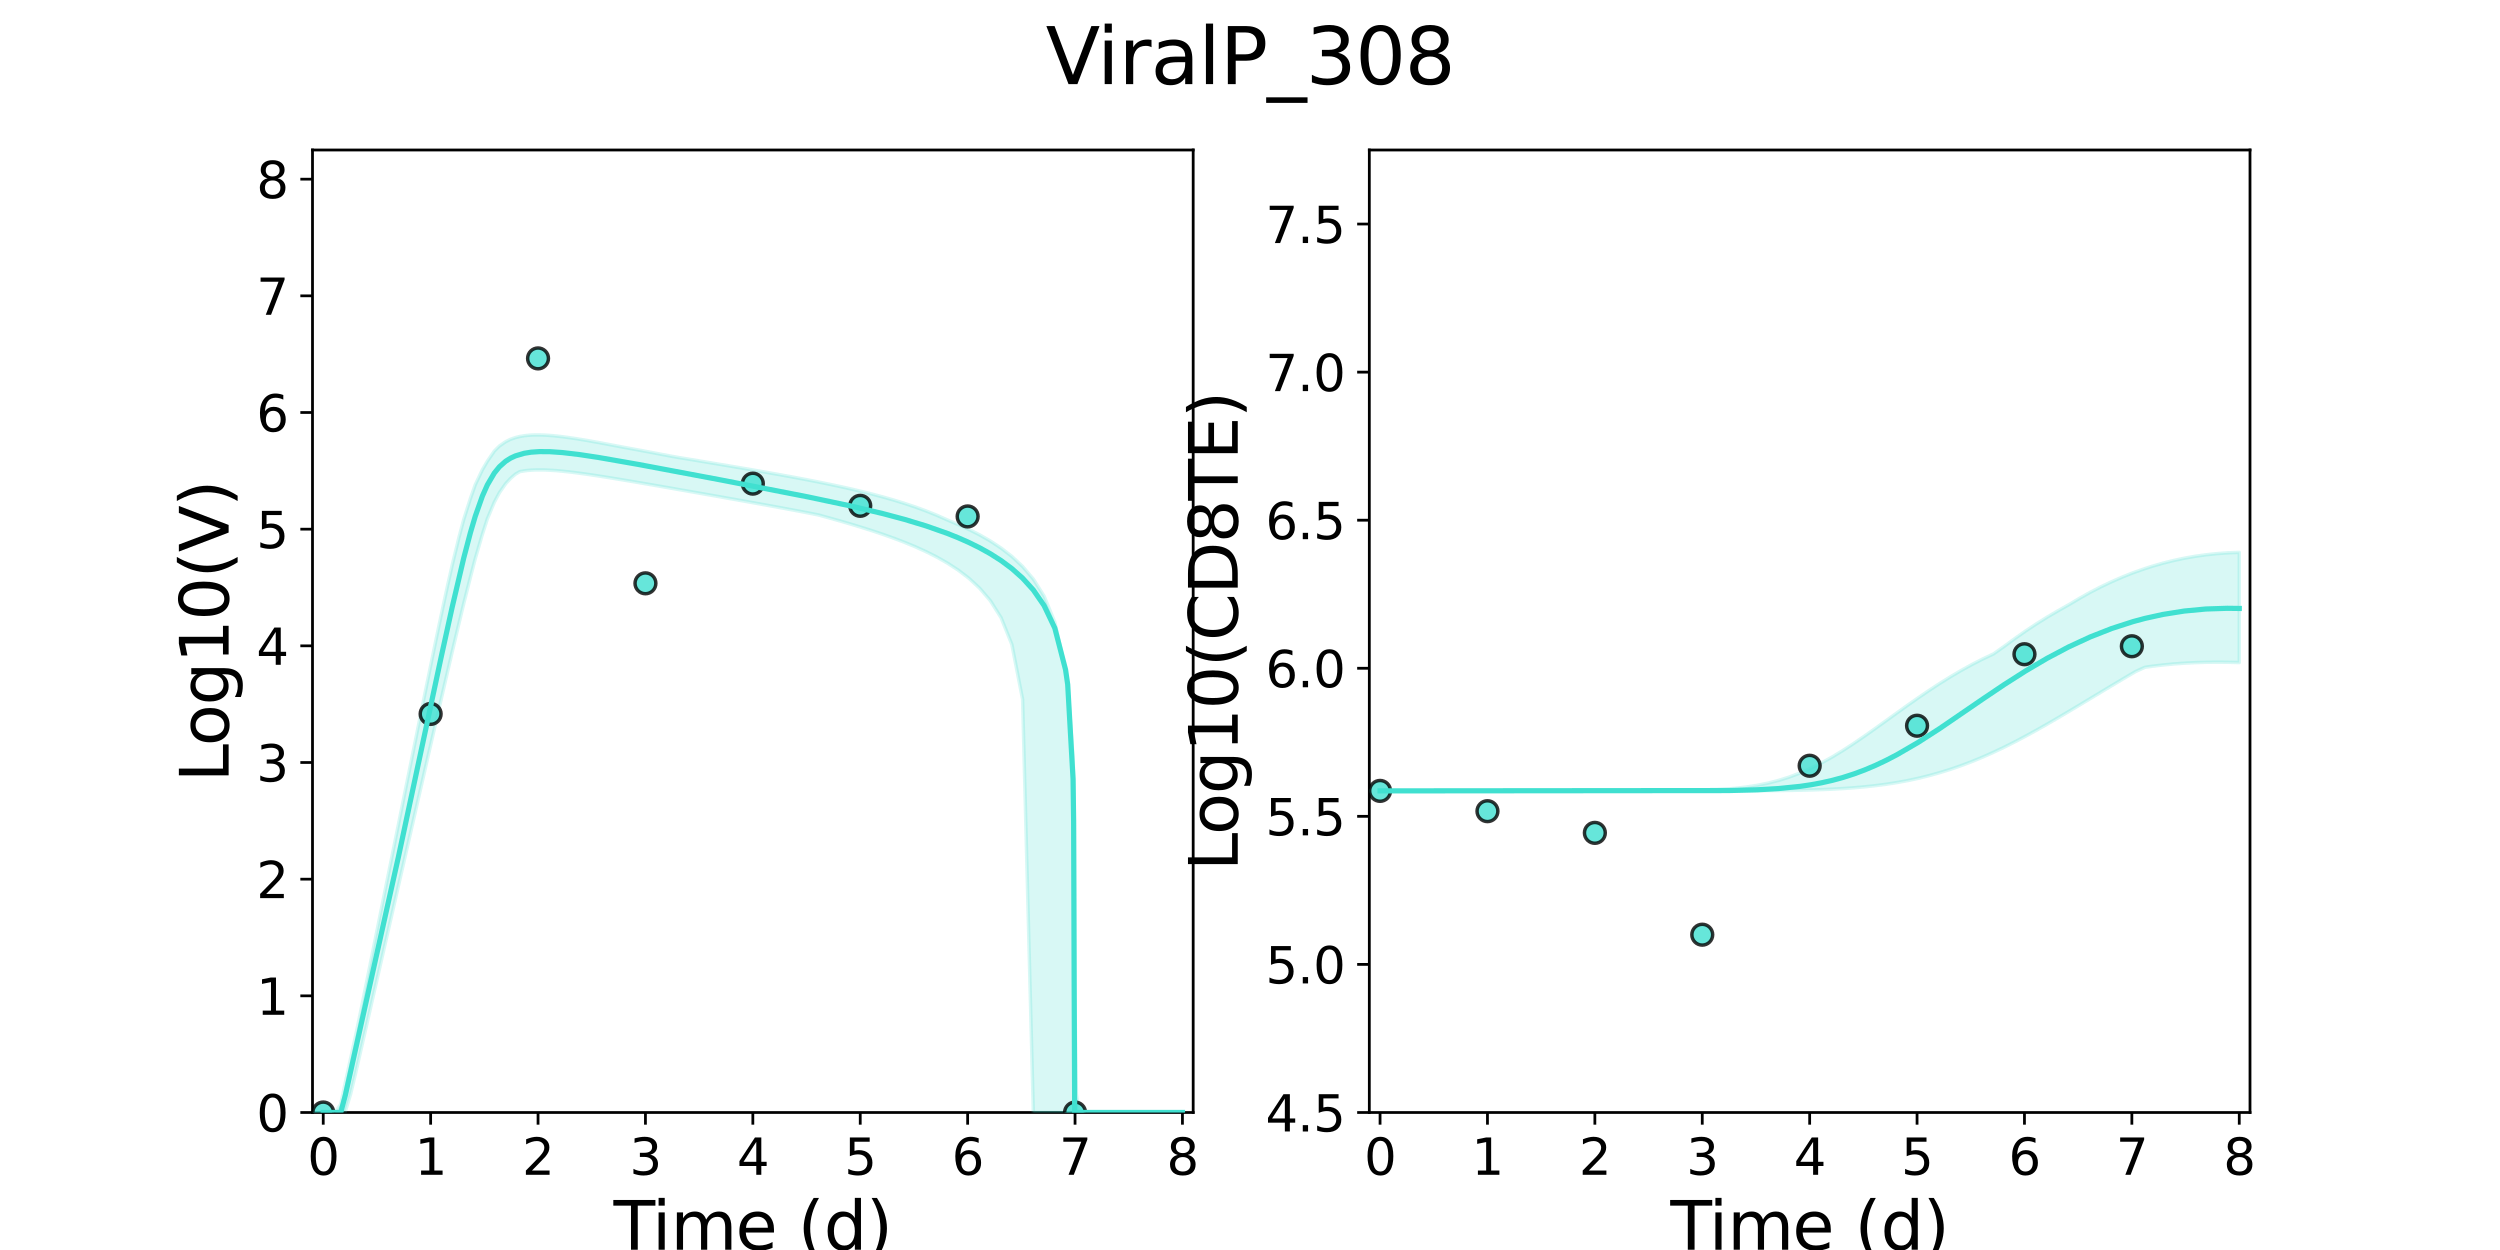 <?xml version="1.0" encoding="utf-8" standalone="no"?>
<!DOCTYPE svg PUBLIC "-//W3C//DTD SVG 1.1//EN"
  "http://www.w3.org/Graphics/SVG/1.1/DTD/svg11.dtd">
<svg xmlns:xlink="http://www.w3.org/1999/xlink" width="720pt" height="360pt" viewBox="0 0 720 360" xmlns="http://www.w3.org/2000/svg" version="1.1">
 <defs>
  <style type="text/css">*{stroke-linejoin: round; stroke-linecap: butt}</style>
 </defs>
 <g id="figure_1">
  <g id="patch_1">
   <path d="M 0 360 
L 720 360 
L 720 0 
L 0 0 
z
" style="fill: #ffffff"/>
  </g>
  <g id="axes_1">
   <g id="patch_2">
    <path d="M 90 320.4 
L 343.636 320.4 
L 343.636 43.2 
L 90 43.2 
z
" style="fill: #ffffff"/>
   </g>
   <g id="matplotlib.axis_1">
    <g id="xtick_1">
     <g id="line2d_1">
      <defs>
       <path id="mf34896ea55" d="M 0 0 
L 0 3.5 
" style="stroke: #000000; stroke-width: 0.8"/>
      </defs>
      <g>
       <use xlink:href="#mf34896ea55" x="93.093" y="320.4" style="stroke: #000000; stroke-width: 0.8"/>
      </g>
     </g>
     <g id="text_1">
      <!-- 0 -->
      <g transform="translate(88.512 338.342) scale(0.144 -0.144)">
       <defs>
        <path id="DejaVuSans-30" d="M 2034 4250 
Q 1547 4250 1301 3770 
Q 1056 3291 1056 2328 
Q 1056 1369 1301 889 
Q 1547 409 2034 409 
Q 2525 409 2770 889 
Q 3016 1369 3016 2328 
Q 3016 3291 2770 3770 
Q 2525 4250 2034 4250 
z
M 2034 4750 
Q 2819 4750 3233 4129 
Q 3647 3509 3647 2328 
Q 3647 1150 3233 529 
Q 2819 -91 2034 -91 
Q 1250 -91 836 529 
Q 422 1150 422 2328 
Q 422 3509 836 4129 
Q 1250 4750 2034 4750 
z
" transform="scale(0.016)"/>
       </defs>
       <use xlink:href="#DejaVuSans-30"/>
      </g>
     </g>
    </g>
    <g id="xtick_2">
     <g id="line2d_2">
      <g>
       <use xlink:href="#mf34896ea55" x="124.024" y="320.4" style="stroke: #000000; stroke-width: 0.8"/>
      </g>
     </g>
     <g id="text_2">
      <!-- 1 -->
      <g transform="translate(119.443 338.342) scale(0.144 -0.144)">
       <defs>
        <path id="DejaVuSans-31" d="M 794 531 
L 1825 531 
L 1825 4091 
L 703 3866 
L 703 4441 
L 1819 4666 
L 2450 4666 
L 2450 531 
L 3481 531 
L 3481 0 
L 794 0 
L 794 531 
z
" transform="scale(0.016)"/>
       </defs>
       <use xlink:href="#DejaVuSans-31"/>
      </g>
     </g>
    </g>
    <g id="xtick_3">
     <g id="line2d_3">
      <g>
       <use xlink:href="#mf34896ea55" x="154.956" y="320.4" style="stroke: #000000; stroke-width: 0.8"/>
      </g>
     </g>
     <g id="text_3">
      <!-- 2 -->
      <g transform="translate(150.375 338.342) scale(0.144 -0.144)">
       <defs>
        <path id="DejaVuSans-32" d="M 1228 531 
L 3431 531 
L 3431 0 
L 469 0 
L 469 531 
Q 828 903 1448 1529 
Q 2069 2156 2228 2338 
Q 2531 2678 2651 2914 
Q 2772 3150 2772 3378 
Q 2772 3750 2511 3984 
Q 2250 4219 1831 4219 
Q 1534 4219 1204 4116 
Q 875 4013 500 3803 
L 500 4441 
Q 881 4594 1212 4672 
Q 1544 4750 1819 4750 
Q 2544 4750 2975 4387 
Q 3406 4025 3406 3419 
Q 3406 3131 3298 2873 
Q 3191 2616 2906 2266 
Q 2828 2175 2409 1742 
Q 1991 1309 1228 531 
z
" transform="scale(0.016)"/>
       </defs>
       <use xlink:href="#DejaVuSans-32"/>
      </g>
     </g>
    </g>
    <g id="xtick_4">
     <g id="line2d_4">
      <g>
       <use xlink:href="#mf34896ea55" x="185.887" y="320.4" style="stroke: #000000; stroke-width: 0.8"/>
      </g>
     </g>
     <g id="text_4">
      <!-- 3 -->
      <g transform="translate(181.306 338.342) scale(0.144 -0.144)">
       <defs>
        <path id="DejaVuSans-33" d="M 2597 2516 
Q 3050 2419 3304 2112 
Q 3559 1806 3559 1356 
Q 3559 666 3084 287 
Q 2609 -91 1734 -91 
Q 1441 -91 1130 -33 
Q 819 25 488 141 
L 488 750 
Q 750 597 1062 519 
Q 1375 441 1716 441 
Q 2309 441 2620 675 
Q 2931 909 2931 1356 
Q 2931 1769 2642 2001 
Q 2353 2234 1838 2234 
L 1294 2234 
L 1294 2753 
L 1863 2753 
Q 2328 2753 2575 2939 
Q 2822 3125 2822 3475 
Q 2822 3834 2567 4026 
Q 2313 4219 1838 4219 
Q 1578 4219 1281 4162 
Q 984 4106 628 3988 
L 628 4550 
Q 988 4650 1302 4700 
Q 1616 4750 1894 4750 
Q 2613 4750 3031 4423 
Q 3450 4097 3450 3541 
Q 3450 3153 3228 2886 
Q 3006 2619 2597 2516 
z
" transform="scale(0.016)"/>
       </defs>
       <use xlink:href="#DejaVuSans-33"/>
      </g>
     </g>
    </g>
    <g id="xtick_5">
     <g id="line2d_5">
      <g>
       <use xlink:href="#mf34896ea55" x="216.818" y="320.4" style="stroke: #000000; stroke-width: 0.8"/>
      </g>
     </g>
     <g id="text_5">
      <!-- 4 -->
      <g transform="translate(212.237 338.342) scale(0.144 -0.144)">
       <defs>
        <path id="DejaVuSans-34" d="M 2419 4116 
L 825 1625 
L 2419 1625 
L 2419 4116 
z
M 2253 4666 
L 3047 4666 
L 3047 1625 
L 3713 1625 
L 3713 1100 
L 3047 1100 
L 3047 0 
L 2419 0 
L 2419 1100 
L 313 1100 
L 313 1709 
L 2253 4666 
z
" transform="scale(0.016)"/>
       </defs>
       <use xlink:href="#DejaVuSans-34"/>
      </g>
     </g>
    </g>
    <g id="xtick_6">
     <g id="line2d_6">
      <g>
       <use xlink:href="#mf34896ea55" x="247.749" y="320.4" style="stroke: #000000; stroke-width: 0.8"/>
      </g>
     </g>
     <g id="text_6">
      <!-- 5 -->
      <g transform="translate(243.168 338.342) scale(0.144 -0.144)">
       <defs>
        <path id="DejaVuSans-35" d="M 691 4666 
L 3169 4666 
L 3169 4134 
L 1269 4134 
L 1269 2991 
Q 1406 3038 1543 3061 
Q 1681 3084 1819 3084 
Q 2600 3084 3056 2656 
Q 3513 2228 3513 1497 
Q 3513 744 3044 326 
Q 2575 -91 1722 -91 
Q 1428 -91 1123 -41 
Q 819 9 494 109 
L 494 744 
Q 775 591 1075 516 
Q 1375 441 1709 441 
Q 2250 441 2565 725 
Q 2881 1009 2881 1497 
Q 2881 1984 2565 2268 
Q 2250 2553 1709 2553 
Q 1456 2553 1204 2497 
Q 953 2441 691 2322 
L 691 4666 
z
" transform="scale(0.016)"/>
       </defs>
       <use xlink:href="#DejaVuSans-35"/>
      </g>
     </g>
    </g>
    <g id="xtick_7">
     <g id="line2d_7">
      <g>
       <use xlink:href="#mf34896ea55" x="278.681" y="320.4" style="stroke: #000000; stroke-width: 0.8"/>
      </g>
     </g>
     <g id="text_7">
      <!-- 6 -->
      <g transform="translate(274.1 338.342) scale(0.144 -0.144)">
       <defs>
        <path id="DejaVuSans-36" d="M 2113 2584 
Q 1688 2584 1439 2293 
Q 1191 2003 1191 1497 
Q 1191 994 1439 701 
Q 1688 409 2113 409 
Q 2538 409 2786 701 
Q 3034 994 3034 1497 
Q 3034 2003 2786 2293 
Q 2538 2584 2113 2584 
z
M 3366 4563 
L 3366 3988 
Q 3128 4100 2886 4159 
Q 2644 4219 2406 4219 
Q 1781 4219 1451 3797 
Q 1122 3375 1075 2522 
Q 1259 2794 1537 2939 
Q 1816 3084 2150 3084 
Q 2853 3084 3261 2657 
Q 3669 2231 3669 1497 
Q 3669 778 3244 343 
Q 2819 -91 2113 -91 
Q 1303 -91 875 529 
Q 447 1150 447 2328 
Q 447 3434 972 4092 
Q 1497 4750 2381 4750 
Q 2619 4750 2861 4703 
Q 3103 4656 3366 4563 
z
" transform="scale(0.016)"/>
       </defs>
       <use xlink:href="#DejaVuSans-36"/>
      </g>
     </g>
    </g>
    <g id="xtick_8">
     <g id="line2d_8">
      <g>
       <use xlink:href="#mf34896ea55" x="309.612" y="320.4" style="stroke: #000000; stroke-width: 0.8"/>
      </g>
     </g>
     <g id="text_8">
      <!-- 7 -->
      <g transform="translate(305.031 338.342) scale(0.144 -0.144)">
       <defs>
        <path id="DejaVuSans-37" d="M 525 4666 
L 3525 4666 
L 3525 4397 
L 1831 0 
L 1172 0 
L 2766 4134 
L 525 4134 
L 525 4666 
z
" transform="scale(0.016)"/>
       </defs>
       <use xlink:href="#DejaVuSans-37"/>
      </g>
     </g>
    </g>
    <g id="xtick_9">
     <g id="line2d_9">
      <g>
       <use xlink:href="#mf34896ea55" x="340.543" y="320.4" style="stroke: #000000; stroke-width: 0.8"/>
      </g>
     </g>
     <g id="text_9">
      <!-- 8 -->
      <g transform="translate(335.962 338.342) scale(0.144 -0.144)">
       <defs>
        <path id="DejaVuSans-38" d="M 2034 2216 
Q 1584 2216 1326 1975 
Q 1069 1734 1069 1313 
Q 1069 891 1326 650 
Q 1584 409 2034 409 
Q 2484 409 2743 651 
Q 3003 894 3003 1313 
Q 3003 1734 2745 1975 
Q 2488 2216 2034 2216 
z
M 1403 2484 
Q 997 2584 770 2862 
Q 544 3141 544 3541 
Q 544 4100 942 4425 
Q 1341 4750 2034 4750 
Q 2731 4750 3128 4425 
Q 3525 4100 3525 3541 
Q 3525 3141 3298 2862 
Q 3072 2584 2669 2484 
Q 3125 2378 3379 2068 
Q 3634 1759 3634 1313 
Q 3634 634 3220 271 
Q 2806 -91 2034 -91 
Q 1263 -91 848 271 
Q 434 634 434 1313 
Q 434 1759 690 2068 
Q 947 2378 1403 2484 
z
M 1172 3481 
Q 1172 3119 1398 2916 
Q 1625 2713 2034 2713 
Q 2441 2713 2670 2916 
Q 2900 3119 2900 3481 
Q 2900 3844 2670 4047 
Q 2441 4250 2034 4250 
Q 1625 4250 1398 4047 
Q 1172 3844 1172 3481 
z
" transform="scale(0.016)"/>
       </defs>
       <use xlink:href="#DejaVuSans-38"/>
      </g>
     </g>
    </g>
    <g id="text_10">
     <!-- Time (d) -->
     <g transform="translate(176.693 359.925) scale(0.192 -0.192)">
      <defs>
       <path id="DejaVuSans-54" d="M -19 4666 
L 3928 4666 
L 3928 4134 
L 2272 4134 
L 2272 0 
L 1638 0 
L 1638 4134 
L -19 4134 
L -19 4666 
z
" transform="scale(0.016)"/>
       <path id="DejaVuSans-69" d="M 603 3500 
L 1178 3500 
L 1178 0 
L 603 0 
L 603 3500 
z
M 603 4863 
L 1178 4863 
L 1178 4134 
L 603 4134 
L 603 4863 
z
" transform="scale(0.016)"/>
       <path id="DejaVuSans-6d" d="M 3328 2828 
Q 3544 3216 3844 3400 
Q 4144 3584 4550 3584 
Q 5097 3584 5394 3201 
Q 5691 2819 5691 2113 
L 5691 0 
L 5113 0 
L 5113 2094 
Q 5113 2597 4934 2840 
Q 4756 3084 4391 3084 
Q 3944 3084 3684 2787 
Q 3425 2491 3425 1978 
L 3425 0 
L 2847 0 
L 2847 2094 
Q 2847 2600 2669 2842 
Q 2491 3084 2119 3084 
Q 1678 3084 1418 2786 
Q 1159 2488 1159 1978 
L 1159 0 
L 581 0 
L 581 3500 
L 1159 3500 
L 1159 2956 
Q 1356 3278 1631 3431 
Q 1906 3584 2284 3584 
Q 2666 3584 2933 3390 
Q 3200 3197 3328 2828 
z
" transform="scale(0.016)"/>
       <path id="DejaVuSans-65" d="M 3597 1894 
L 3597 1613 
L 953 1613 
Q 991 1019 1311 708 
Q 1631 397 2203 397 
Q 2534 397 2845 478 
Q 3156 559 3463 722 
L 3463 178 
Q 3153 47 2828 -22 
Q 2503 -91 2169 -91 
Q 1331 -91 842 396 
Q 353 884 353 1716 
Q 353 2575 817 3079 
Q 1281 3584 2069 3584 
Q 2775 3584 3186 3129 
Q 3597 2675 3597 1894 
z
M 3022 2063 
Q 3016 2534 2758 2815 
Q 2500 3097 2075 3097 
Q 1594 3097 1305 2825 
Q 1016 2553 972 2059 
L 3022 2063 
z
" transform="scale(0.016)"/>
       <path id="DejaVuSans-20" transform="scale(0.016)"/>
       <path id="DejaVuSans-28" d="M 1984 4856 
Q 1566 4138 1362 3434 
Q 1159 2731 1159 2009 
Q 1159 1288 1364 580 
Q 1569 -128 1984 -844 
L 1484 -844 
Q 1016 -109 783 600 
Q 550 1309 550 2009 
Q 550 2706 781 3412 
Q 1013 4119 1484 4856 
L 1984 4856 
z
" transform="scale(0.016)"/>
       <path id="DejaVuSans-64" d="M 2906 2969 
L 2906 4863 
L 3481 4863 
L 3481 0 
L 2906 0 
L 2906 525 
Q 2725 213 2448 61 
Q 2172 -91 1784 -91 
Q 1150 -91 751 415 
Q 353 922 353 1747 
Q 353 2572 751 3078 
Q 1150 3584 1784 3584 
Q 2172 3584 2448 3432 
Q 2725 3281 2906 2969 
z
M 947 1747 
Q 947 1113 1208 752 
Q 1469 391 1925 391 
Q 2381 391 2643 752 
Q 2906 1113 2906 1747 
Q 2906 2381 2643 2742 
Q 2381 3103 1925 3103 
Q 1469 3103 1208 2742 
Q 947 2381 947 1747 
z
" transform="scale(0.016)"/>
       <path id="DejaVuSans-29" d="M 513 4856 
L 1013 4856 
Q 1481 4119 1714 3412 
Q 1947 2706 1947 2009 
Q 1947 1309 1714 600 
Q 1481 -109 1013 -844 
L 513 -844 
Q 928 -128 1133 580 
Q 1338 1288 1338 2009 
Q 1338 2731 1133 3434 
Q 928 4138 513 4856 
z
" transform="scale(0.016)"/>
      </defs>
      <use xlink:href="#DejaVuSans-54"/>
      <use xlink:href="#DejaVuSans-69" x="57.959"/>
      <use xlink:href="#DejaVuSans-6d" x="85.742"/>
      <use xlink:href="#DejaVuSans-65" x="183.154"/>
      <use xlink:href="#DejaVuSans-20" x="244.678"/>
      <use xlink:href="#DejaVuSans-28" x="276.465"/>
      <use xlink:href="#DejaVuSans-64" x="315.479"/>
      <use xlink:href="#DejaVuSans-29" x="378.955"/>
     </g>
    </g>
   </g>
   <g id="matplotlib.axis_2">
    <g id="ytick_1">
     <g id="line2d_10">
      <defs>
       <path id="m33b917232b" d="M 0 0 
L -3.5 0 
" style="stroke: #000000; stroke-width: 0.8"/>
      </defs>
      <g>
       <use xlink:href="#m33b917232b" x="90" y="320.4" style="stroke: #000000; stroke-width: 0.8"/>
      </g>
     </g>
     <g id="text_11">
      <!-- 0 -->
      <g transform="translate(73.838 325.871) scale(0.144 -0.144)">
       <use xlink:href="#DejaVuSans-30"/>
      </g>
     </g>
    </g>
    <g id="ytick_2">
     <g id="line2d_11">
      <g>
       <use xlink:href="#m33b917232b" x="90" y="286.8" style="stroke: #000000; stroke-width: 0.8"/>
      </g>
     </g>
     <g id="text_12">
      <!-- 1 -->
      <g transform="translate(73.838 292.271) scale(0.144 -0.144)">
       <use xlink:href="#DejaVuSans-31"/>
      </g>
     </g>
    </g>
    <g id="ytick_3">
     <g id="line2d_12">
      <g>
       <use xlink:href="#m33b917232b" x="90" y="253.2" style="stroke: #000000; stroke-width: 0.8"/>
      </g>
     </g>
     <g id="text_13">
      <!-- 2 -->
      <g transform="translate(73.838 258.671) scale(0.144 -0.144)">
       <use xlink:href="#DejaVuSans-32"/>
      </g>
     </g>
    </g>
    <g id="ytick_4">
     <g id="line2d_13">
      <g>
       <use xlink:href="#m33b917232b" x="90" y="219.6" style="stroke: #000000; stroke-width: 0.8"/>
      </g>
     </g>
     <g id="text_14">
      <!-- 3 -->
      <g transform="translate(73.838 225.071) scale(0.144 -0.144)">
       <use xlink:href="#DejaVuSans-33"/>
      </g>
     </g>
    </g>
    <g id="ytick_5">
     <g id="line2d_14">
      <g>
       <use xlink:href="#m33b917232b" x="90" y="186" style="stroke: #000000; stroke-width: 0.8"/>
      </g>
     </g>
     <g id="text_15">
      <!-- 4 -->
      <g transform="translate(73.838 191.471) scale(0.144 -0.144)">
       <use xlink:href="#DejaVuSans-34"/>
      </g>
     </g>
    </g>
    <g id="ytick_6">
     <g id="line2d_15">
      <g>
       <use xlink:href="#m33b917232b" x="90" y="152.4" style="stroke: #000000; stroke-width: 0.8"/>
      </g>
     </g>
     <g id="text_16">
      <!-- 5 -->
      <g transform="translate(73.838 157.871) scale(0.144 -0.144)">
       <use xlink:href="#DejaVuSans-35"/>
      </g>
     </g>
    </g>
    <g id="ytick_7">
     <g id="line2d_16">
      <g>
       <use xlink:href="#m33b917232b" x="90" y="118.8" style="stroke: #000000; stroke-width: 0.8"/>
      </g>
     </g>
     <g id="text_17">
      <!-- 6 -->
      <g transform="translate(73.838 124.271) scale(0.144 -0.144)">
       <use xlink:href="#DejaVuSans-36"/>
      </g>
     </g>
    </g>
    <g id="ytick_8">
     <g id="line2d_17">
      <g>
       <use xlink:href="#m33b917232b" x="90" y="85.2" style="stroke: #000000; stroke-width: 0.8"/>
      </g>
     </g>
     <g id="text_18">
      <!-- 7 -->
      <g transform="translate(73.838 90.671) scale(0.144 -0.144)">
       <use xlink:href="#DejaVuSans-37"/>
      </g>
     </g>
    </g>
    <g id="ytick_9">
     <g id="line2d_18">
      <g>
       <use xlink:href="#m33b917232b" x="90" y="51.6" style="stroke: #000000; stroke-width: 0.8"/>
      </g>
     </g>
     <g id="text_19">
      <!-- 8 -->
      <g transform="translate(73.838 57.071) scale(0.144 -0.144)">
       <use xlink:href="#DejaVuSans-38"/>
      </g>
     </g>
    </g>
    <g id="text_20">
     <!-- Log10(V) -->
     <g transform="translate(65.845 225.224) rotate(-90) scale(0.192 -0.192)">
      <defs>
       <path id="DejaVuSans-4c" d="M 628 4666 
L 1259 4666 
L 1259 531 
L 3531 531 
L 3531 0 
L 628 0 
L 628 4666 
z
" transform="scale(0.016)"/>
       <path id="DejaVuSans-6f" d="M 1959 3097 
Q 1497 3097 1228 2736 
Q 959 2375 959 1747 
Q 959 1119 1226 758 
Q 1494 397 1959 397 
Q 2419 397 2687 759 
Q 2956 1122 2956 1747 
Q 2956 2369 2687 2733 
Q 2419 3097 1959 3097 
z
M 1959 3584 
Q 2709 3584 3137 3096 
Q 3566 2609 3566 1747 
Q 3566 888 3137 398 
Q 2709 -91 1959 -91 
Q 1206 -91 779 398 
Q 353 888 353 1747 
Q 353 2609 779 3096 
Q 1206 3584 1959 3584 
z
" transform="scale(0.016)"/>
       <path id="DejaVuSans-67" d="M 2906 1791 
Q 2906 2416 2648 2759 
Q 2391 3103 1925 3103 
Q 1463 3103 1205 2759 
Q 947 2416 947 1791 
Q 947 1169 1205 825 
Q 1463 481 1925 481 
Q 2391 481 2648 825 
Q 2906 1169 2906 1791 
z
M 3481 434 
Q 3481 -459 3084 -895 
Q 2688 -1331 1869 -1331 
Q 1566 -1331 1297 -1286 
Q 1028 -1241 775 -1147 
L 775 -588 
Q 1028 -725 1275 -790 
Q 1522 -856 1778 -856 
Q 2344 -856 2625 -561 
Q 2906 -266 2906 331 
L 2906 616 
Q 2728 306 2450 153 
Q 2172 0 1784 0 
Q 1141 0 747 490 
Q 353 981 353 1791 
Q 353 2603 747 3093 
Q 1141 3584 1784 3584 
Q 2172 3584 2450 3431 
Q 2728 3278 2906 2969 
L 2906 3500 
L 3481 3500 
L 3481 434 
z
" transform="scale(0.016)"/>
       <path id="DejaVuSans-56" d="M 1831 0 
L 50 4666 
L 709 4666 
L 2188 738 
L 3669 4666 
L 4325 4666 
L 2547 0 
L 1831 0 
z
" transform="scale(0.016)"/>
      </defs>
      <use xlink:href="#DejaVuSans-4c"/>
      <use xlink:href="#DejaVuSans-6f" x="53.963"/>
      <use xlink:href="#DejaVuSans-67" x="115.145"/>
      <use xlink:href="#DejaVuSans-31" x="178.621"/>
      <use xlink:href="#DejaVuSans-30" x="242.244"/>
      <use xlink:href="#DejaVuSans-28" x="305.867"/>
      <use xlink:href="#DejaVuSans-56" x="344.881"/>
      <use xlink:href="#DejaVuSans-29" x="413.289"/>
     </g>
    </g>
   </g>
   <g id="patch_3">
    <path d="M 90 320.4 
L 90 43.2 
" style="fill: none; stroke: #000000; stroke-width: 0.8; stroke-linejoin: miter; stroke-linecap: square"/>
   </g>
   <g id="patch_4">
    <path d="M 343.636 320.4 
L 343.636 43.2 
" style="fill: none; stroke: #000000; stroke-width: 0.8; stroke-linejoin: miter; stroke-linecap: square"/>
   </g>
   <g id="patch_5">
    <path d="M 90 320.4 
L 343.636 320.4 
" style="fill: none; stroke: #000000; stroke-width: 0.8; stroke-linejoin: miter; stroke-linecap: square"/>
   </g>
   <g id="patch_6">
    <path d="M 90 43.2 
L 343.636 43.2 
" style="fill: none; stroke: #000000; stroke-width: 0.8; stroke-linejoin: miter; stroke-linecap: square"/>
   </g>
   <g id="PolyCollection_1">
    <defs>
     <path id="m884ff74d88" d="M 93.093 -39.6 
L 93.093 -39.6 
L 93.096 -39.6 
L 93.124 -39.6 
L 93.409 -39.6 
L 93.884 -39.6 
L 94.609 -39.6 
L 95.569 -39.6 
L 96.796 -39.6 
L 98.13 -39.6 
L 99.465 -39.927 
L 100.968 -44.872 
L 102.471 -51.132 
L 104.004 -57.876 
L 105.537 -64.568 
L 107.07 -71.298 
L 108.604 -77.987 
L 110.137 -84.717 
L 111.67 -91.41 
L 113.203 -98.132 
L 114.736 -104.829 
L 116.387 -112.06 
L 117.732 -117.934 
L 119.505 -125.7 
L 120.846 -131.57 
L 122.716 -139.729 
L 124.024 -145.424 
L 125.734 -152.868 
L 127.066 -158.655 
L 128.901 -166.559 
L 130.237 -172.282 
L 132.222 -180.635 
L 133.573 -186.233 
L 135.472 -193.737 
L 136.888 -199.16 
L 138.935 -206.14 
L 140.359 -210.569 
L 142.363 -215.358 
L 143.841 -218.12 
L 145.637 -220.695 
L 147.008 -222.183 
L 148.436 -223.435 
L 149.691 -224.166 
L 150.959 -224.385 
L 152 -224.514 
L 152.969 -224.594 
L 153.813 -224.637 
L 154.657 -224.662 
L 155.354 -224.665 
L 155.996 -224.66 
L 156.639 -224.653 
L 157.197 -224.634 
L 157.794 -224.609 
L 158.39 -224.572 
L 158.987 -224.535 
L 159.584 -224.498 
L 160.181 -224.459 
L 160.777 -224.406 
L 161.374 -224.354 
L 161.971 -224.294 
L 162.568 -224.23 
L 163.164 -224.166 
L 163.761 -224.102 
L 164.358 -224.037 
L 164.955 -223.963 
L 165.555 -223.888 
L 166.163 -223.81 
L 166.78 -223.726 
L 167.409 -223.64 
L 168.051 -223.552 
L 168.708 -223.463 
L 171.484 -223.053 
L 172.343 -222.92 
L 175.437 -222.434 
L 176.478 -222.264 
L 179.571 -221.754 
L 180.814 -221.546 
L 183.907 -221.021 
L 185.391 -220.766 
L 188.484 -220.232 
L 190.269 -219.922 
L 193.363 -219.382 
L 195.524 -219.003 
L 198.618 -218.46 
L 201.711 -217.915 
L 204.804 -217.369 
L 207.897 -216.82 
L 210.99 -216.271 
L 214.083 -215.718 
L 217.176 -215.163 
L 220.269 -214.604 
L 223.363 -214.04 
L 226.456 -213.469 
L 229.549 -212.89 
L 232.642 -212.301 
L 235.735 -211.683 
L 238.828 -210.831 
L 241.921 -209.956 
L 245.014 -209.053 
L 248.108 -208.115 
L 251.201 -207.133 
L 254.294 -206.098 
L 257.387 -204.998 
L 260.48 -203.818 
L 263.573 -202.539 
L 266.666 -201.137 
L 269.759 -199.582 
L 272.853 -197.828 
L 275.946 -195.817 
L 279.039 -193.456 
L 282.132 -190.599 
L 285.225 -186.986 
L 288.318 -182.078 
L 291.411 -174.396 
L 294.505 -158.613 
L 297.598 -39.6 
L 300.691 -39.6 
L 303.784 -39.6 
L 306.877 -39.6 
L 307.496 -39.6 
L 309.042 -39.6 
L 309.157 -39.6 
L 309.172 -39.6 
L 309.175 -39.6 
L 309.205 -39.6 
L 309.286 -39.6 
L 309.297 -39.6 
L 309.311 -39.6 
L 309.319 -39.6 
L 309.32 -39.6 
L 309.324 -39.6 
L 309.33 -39.6 
L 309.332 -39.6 
L 309.336 -39.6 
L 309.338 -39.6 
L 309.341 -39.6 
L 309.345 -39.6 
L 309.35 -39.6 
L 309.356 -39.6 
L 309.39 -39.6 
L 309.413 -39.6 
L 309.43 -39.6 
L 309.445 -39.6 
L 309.509 -39.6 
L 309.561 -39.6 
L 310.014 -39.6 
L 310.74 -39.6 
L 313.381 -39.6 
L 315.438 -39.6 
L 318.531 -39.6 
L 321.624 -39.6 
L 324.717 -39.6 
L 327.81 -39.6 
L 330.904 -39.6 
L 333.997 -39.6 
L 337.09 -39.6 
L 340.183 -39.6 
L 340.543 -39.6 
L 340.543 -39.6 
L 340.543 -39.6 
L 340.183 -39.6 
L 337.09 -39.6 
L 333.997 -39.6 
L 330.904 -39.6 
L 327.81 -39.6 
L 324.717 -39.6 
L 321.624 -39.6 
L 318.531 -39.6 
L 315.438 -39.6 
L 313.381 -39.6 
L 310.74 -40.369 
L 310.014 -44.832 
L 309.561 -72.787 
L 309.509 -98.561 
L 309.445 -116.722 
L 309.43 -118.743 
L 309.413 -120.982 
L 309.39 -124.089 
L 309.356 -127.716 
L 309.35 -128.195 
L 309.345 -128.588 
L 309.341 -128.848 
L 309.338 -129.142 
L 309.336 -129.29 
L 309.332 -129.588 
L 309.33 -129.737 
L 309.324 -130.175 
L 309.32 -130.504 
L 309.319 -130.537 
L 309.311 -131.168 
L 309.297 -132.227 
L 309.286 -133.093 
L 309.205 -136.361 
L 309.175 -137.376 
L 309.172 -137.477 
L 309.157 -137.985 
L 309.042 -141.872 
L 307.496 -163.152 
L 306.877 -167.133 
L 303.784 -180.84 
L 300.691 -188.324 
L 297.598 -193.222 
L 294.505 -196.863 
L 291.411 -199.756 
L 288.318 -202.152 
L 285.225 -204.191 
L 282.132 -205.962 
L 279.039 -207.526 
L 275.946 -208.925 
L 272.853 -210.255 
L 269.759 -211.63 
L 266.666 -212.871 
L 263.573 -214 
L 260.48 -215.035 
L 257.387 -215.989 
L 254.294 -216.873 
L 251.201 -217.698 
L 248.108 -218.471 
L 245.014 -219.201 
L 241.921 -219.892 
L 238.828 -220.551 
L 235.735 -221.182 
L 232.642 -221.79 
L 229.549 -222.378 
L 226.456 -222.95 
L 223.363 -223.508 
L 220.269 -224.055 
L 217.176 -224.594 
L 214.083 -225.125 
L 210.99 -225.651 
L 207.897 -226.173 
L 204.804 -226.691 
L 201.711 -227.206 
L 198.618 -227.719 
L 195.524 -228.229 
L 193.363 -228.607 
L 190.269 -229.198 
L 188.484 -229.537 
L 185.391 -230.12 
L 183.907 -230.398 
L 180.814 -230.967 
L 179.571 -231.194 
L 176.478 -231.785 
L 175.437 -231.985 
L 172.343 -232.566 
L 171.484 -232.721 
L 168.708 -233.212 
L 168.051 -233.321 
L 167.409 -233.426 
L 166.78 -233.529 
L 166.163 -233.631 
L 165.555 -233.727 
L 164.955 -233.816 
L 164.358 -233.9 
L 163.761 -233.983 
L 163.164 -234.067 
L 162.568 -234.151 
L 161.971 -234.227 
L 161.374 -234.299 
L 160.777 -234.367 
L 160.181 -234.431 
L 159.584 -234.49 
L 158.987 -234.544 
L 158.39 -234.593 
L 157.794 -234.636 
L 157.197 -234.672 
L 156.639 -234.7 
L 155.996 -234.725 
L 155.354 -234.74 
L 154.657 -234.744 
L 153.813 -234.732 
L 152.969 -234.697 
L 152 -234.626 
L 150.959 -234.505 
L 149.691 -234.288 
L 148.436 -233.977 
L 147.008 -233.478 
L 145.637 -232.799 
L 143.841 -231.56 
L 142.363 -230.086 
L 140.359 -227.174 
L 138.935 -224.734 
L 136.888 -220.422 
L 135.472 -216.419 
L 133.573 -210.463 
L 132.222 -205.404 
L 130.237 -197.282 
L 128.901 -191.347 
L 127.066 -182.87 
L 125.734 -176.535 
L 124.024 -168.269 
L 122.716 -161.892 
L 120.846 -152.707 
L 119.505 -146.094 
L 117.732 -137.338 
L 116.387 -130.687 
L 114.736 -122.516 
L 113.203 -114.924 
L 111.67 -107.33 
L 110.137 -99.735 
L 108.604 -92.139 
L 107.07 -84.543 
L 105.537 -76.947 
L 104.004 -69.351 
L 102.471 -61.977 
L 100.968 -55.117 
L 99.465 -48.274 
L 98.13 -41.982 
L 96.796 -40.056 
L 95.569 -39.6 
L 94.609 -39.6 
L 93.884 -39.6 
L 93.409 -39.6 
L 93.124 -39.6 
L 93.096 -39.6 
L 93.093 -39.6 
z
" style="stroke: #40e0d0; stroke-opacity: 0.2"/>
    </defs>
    <g clip-path="url(#p332ebc9e31)">
     <use xlink:href="#m884ff74d88" x="0" y="360" style="fill: #40e0d0; fill-opacity: 0.2; stroke: #40e0d0; stroke-opacity: 0.2"/>
    </g>
   </g>
   <g id="PathCollection_1">
    <defs>
     <path id="md4ea270c6e" d="M 0 3 
C 0.796 3 1.559 2.684 2.121 2.121 
C 2.684 1.559 3 0.796 3 0 
C 3 -0.796 2.684 -1.559 2.121 -2.121 
C 1.559 -2.684 0.796 -3 0 -3 
C -0.796 -3 -1.559 -2.684 -2.121 -2.121 
C -2.684 -1.559 -3 -0.796 -3 0 
C -3 0.796 -2.684 1.559 -2.121 2.121 
C -1.559 2.684 -0.796 3 0 3 
z
" style="stroke: #000000; stroke-opacity: 0.8"/>
    </defs>
    <g clip-path="url(#p332ebc9e31)">
     <use xlink:href="#md4ea270c6e" x="93.093" y="320.4" style="fill: #40e0d0; fill-opacity: 0.8; stroke: #000000; stroke-opacity: 0.8"/>
     <use xlink:href="#md4ea270c6e" x="124.024" y="205.612" style="fill: #40e0d0; fill-opacity: 0.8; stroke: #000000; stroke-opacity: 0.8"/>
     <use xlink:href="#md4ea270c6e" x="154.956" y="103.221" style="fill: #40e0d0; fill-opacity: 0.8; stroke: #000000; stroke-opacity: 0.8"/>
     <use xlink:href="#md4ea270c6e" x="185.887" y="167.997" style="fill: #40e0d0; fill-opacity: 0.8; stroke: #000000; stroke-opacity: 0.8"/>
     <use xlink:href="#md4ea270c6e" x="216.818" y="139.289" style="fill: #40e0d0; fill-opacity: 0.8; stroke: #000000; stroke-opacity: 0.8"/>
     <use xlink:href="#md4ea270c6e" x="247.749" y="145.677" style="fill: #40e0d0; fill-opacity: 0.8; stroke: #000000; stroke-opacity: 0.8"/>
     <use xlink:href="#md4ea270c6e" x="278.681" y="148.736" style="fill: #40e0d0; fill-opacity: 0.8; stroke: #000000; stroke-opacity: 0.8"/>
     <use xlink:href="#md4ea270c6e" x="309.612" y="320.4" style="fill: #40e0d0; fill-opacity: 0.8; stroke: #000000; stroke-opacity: 0.8"/>
    </g>
   </g>
   <g id="line2d_19">
    <path d="M 93.093 320.4 
L 98.13 320.4 
L 99.465 315.394 
L 105.537 288.094 
L 114.736 246.816 
L 127.066 189.183 
L 130.237 174.819 
L 133.573 160.642 
L 135.472 153.425 
L 136.888 148.646 
L 138.935 142.856 
L 140.359 139.651 
L 142.363 136.242 
L 143.841 134.423 
L 145.637 132.832 
L 147.008 131.964 
L 148.436 131.298 
L 150.959 130.549 
L 152.969 130.227 
L 155.354 130.062 
L 158.39 130.087 
L 161.971 130.338 
L 166.78 130.905 
L 172.343 131.745 
L 183.907 133.769 
L 207.897 138.279 
L 232.642 143.101 
L 245.014 145.723 
L 254.294 147.925 
L 260.48 149.579 
L 266.666 151.451 
L 272.853 153.627 
L 275.946 154.866 
L 279.039 156.234 
L 282.132 157.76 
L 285.225 159.481 
L 288.318 161.452 
L 291.411 163.751 
L 294.505 166.502 
L 297.598 169.914 
L 300.691 174.391 
L 303.784 180.89 
L 306.877 192.867 
L 307.496 197.138 
L 309.042 224.362 
L 309.205 236.535 
L 309.356 283.042 
L 309.509 320.4 
L 340.543 320.4 
L 340.543 320.4 
" clip-path="url(#p332ebc9e31)" style="fill: none; stroke: #40e0d0; stroke-width: 1.5; stroke-linecap: square"/>
   </g>
  </g>
  <g id="axes_2">
   <g id="patch_7">
    <path d="M 394.364 320.4 
L 648 320.4 
L 648 43.2 
L 394.364 43.2 
z
" style="fill: #ffffff"/>
   </g>
   <g id="matplotlib.axis_3">
    <g id="xtick_10">
     <g id="line2d_20">
      <g>
       <use xlink:href="#mf34896ea55" x="397.457" y="320.4" style="stroke: #000000; stroke-width: 0.8"/>
      </g>
     </g>
     <g id="text_21">
      <!-- 0 -->
      <g transform="translate(392.876 338.342) scale(0.144 -0.144)">
       <use xlink:href="#DejaVuSans-30"/>
      </g>
     </g>
    </g>
    <g id="xtick_11">
     <g id="line2d_21">
      <g>
       <use xlink:href="#mf34896ea55" x="428.388" y="320.4" style="stroke: #000000; stroke-width: 0.8"/>
      </g>
     </g>
     <g id="text_22">
      <!-- 1 -->
      <g transform="translate(423.807 338.342) scale(0.144 -0.144)">
       <use xlink:href="#DejaVuSans-31"/>
      </g>
     </g>
    </g>
    <g id="xtick_12">
     <g id="line2d_22">
      <g>
       <use xlink:href="#mf34896ea55" x="459.319" y="320.4" style="stroke: #000000; stroke-width: 0.8"/>
      </g>
     </g>
     <g id="text_23">
      <!-- 2 -->
      <g transform="translate(454.738 338.342) scale(0.144 -0.144)">
       <use xlink:href="#DejaVuSans-32"/>
      </g>
     </g>
    </g>
    <g id="xtick_13">
     <g id="line2d_23">
      <g>
       <use xlink:href="#mf34896ea55" x="490.251" y="320.4" style="stroke: #000000; stroke-width: 0.8"/>
      </g>
     </g>
     <g id="text_24">
      <!-- 3 -->
      <g transform="translate(485.67 338.342) scale(0.144 -0.144)">
       <use xlink:href="#DejaVuSans-33"/>
      </g>
     </g>
    </g>
    <g id="xtick_14">
     <g id="line2d_24">
      <g>
       <use xlink:href="#mf34896ea55" x="521.182" y="320.4" style="stroke: #000000; stroke-width: 0.8"/>
      </g>
     </g>
     <g id="text_25">
      <!-- 4 -->
      <g transform="translate(516.601 338.342) scale(0.144 -0.144)">
       <use xlink:href="#DejaVuSans-34"/>
      </g>
     </g>
    </g>
    <g id="xtick_15">
     <g id="line2d_25">
      <g>
       <use xlink:href="#mf34896ea55" x="552.113" y="320.4" style="stroke: #000000; stroke-width: 0.8"/>
      </g>
     </g>
     <g id="text_26">
      <!-- 5 -->
      <g transform="translate(547.532 338.342) scale(0.144 -0.144)">
       <use xlink:href="#DejaVuSans-35"/>
      </g>
     </g>
    </g>
    <g id="xtick_16">
     <g id="line2d_26">
      <g>
       <use xlink:href="#mf34896ea55" x="583.044" y="320.4" style="stroke: #000000; stroke-width: 0.8"/>
      </g>
     </g>
     <g id="text_27">
      <!-- 6 -->
      <g transform="translate(578.463 338.342) scale(0.144 -0.144)">
       <use xlink:href="#DejaVuSans-36"/>
      </g>
     </g>
    </g>
    <g id="xtick_17">
     <g id="line2d_27">
      <g>
       <use xlink:href="#mf34896ea55" x="613.976" y="320.4" style="stroke: #000000; stroke-width: 0.8"/>
      </g>
     </g>
     <g id="text_28">
      <!-- 7 -->
      <g transform="translate(609.395 338.342) scale(0.144 -0.144)">
       <use xlink:href="#DejaVuSans-37"/>
      </g>
     </g>
    </g>
    <g id="xtick_18">
     <g id="line2d_28">
      <g>
       <use xlink:href="#mf34896ea55" x="644.907" y="320.4" style="stroke: #000000; stroke-width: 0.8"/>
      </g>
     </g>
     <g id="text_29">
      <!-- 8 -->
      <g transform="translate(640.326 338.342) scale(0.144 -0.144)">
       <use xlink:href="#DejaVuSans-38"/>
      </g>
     </g>
    </g>
    <g id="text_30">
     <!-- Time (d) -->
     <g transform="translate(481.057 359.925) scale(0.192 -0.192)">
      <use xlink:href="#DejaVuSans-54"/>
      <use xlink:href="#DejaVuSans-69" x="57.959"/>
      <use xlink:href="#DejaVuSans-6d" x="85.742"/>
      <use xlink:href="#DejaVuSans-65" x="183.154"/>
      <use xlink:href="#DejaVuSans-20" x="244.678"/>
      <use xlink:href="#DejaVuSans-28" x="276.465"/>
      <use xlink:href="#DejaVuSans-64" x="315.479"/>
      <use xlink:href="#DejaVuSans-29" x="378.955"/>
     </g>
    </g>
   </g>
   <g id="matplotlib.axis_4">
    <g id="ytick_10">
     <g id="line2d_29">
      <g>
       <use xlink:href="#m33b917232b" x="394.364" y="320.4" style="stroke: #000000; stroke-width: 0.8"/>
      </g>
     </g>
     <g id="text_31">
      <!-- 4.5 -->
      <g transform="translate(364.463 325.871) scale(0.144 -0.144)">
       <defs>
        <path id="DejaVuSans-2e" d="M 684 794 
L 1344 794 
L 1344 0 
L 684 0 
L 684 794 
z
" transform="scale(0.016)"/>
       </defs>
       <use xlink:href="#DejaVuSans-34"/>
       <use xlink:href="#DejaVuSans-2e" x="63.623"/>
       <use xlink:href="#DejaVuSans-35" x="95.41"/>
      </g>
     </g>
    </g>
    <g id="ytick_11">
     <g id="line2d_30">
      <g>
       <use xlink:href="#m33b917232b" x="394.364" y="277.754" style="stroke: #000000; stroke-width: 0.8"/>
      </g>
     </g>
     <g id="text_32">
      <!-- 5.0 -->
      <g transform="translate(364.463 283.225) scale(0.144 -0.144)">
       <use xlink:href="#DejaVuSans-35"/>
       <use xlink:href="#DejaVuSans-2e" x="63.623"/>
       <use xlink:href="#DejaVuSans-30" x="95.41"/>
      </g>
     </g>
    </g>
    <g id="ytick_12">
     <g id="line2d_31">
      <g>
       <use xlink:href="#m33b917232b" x="394.364" y="235.108" style="stroke: #000000; stroke-width: 0.8"/>
      </g>
     </g>
     <g id="text_33">
      <!-- 5.5 -->
      <g transform="translate(364.463 240.579) scale(0.144 -0.144)">
       <use xlink:href="#DejaVuSans-35"/>
       <use xlink:href="#DejaVuSans-2e" x="63.623"/>
       <use xlink:href="#DejaVuSans-35" x="95.41"/>
      </g>
     </g>
    </g>
    <g id="ytick_13">
     <g id="line2d_32">
      <g>
       <use xlink:href="#m33b917232b" x="394.364" y="192.462" style="stroke: #000000; stroke-width: 0.8"/>
      </g>
     </g>
     <g id="text_34">
      <!-- 6.0 -->
      <g transform="translate(364.463 197.932) scale(0.144 -0.144)">
       <use xlink:href="#DejaVuSans-36"/>
       <use xlink:href="#DejaVuSans-2e" x="63.623"/>
       <use xlink:href="#DejaVuSans-30" x="95.41"/>
      </g>
     </g>
    </g>
    <g id="ytick_14">
     <g id="line2d_33">
      <g>
       <use xlink:href="#m33b917232b" x="394.364" y="149.815" style="stroke: #000000; stroke-width: 0.8"/>
      </g>
     </g>
     <g id="text_35">
      <!-- 6.5 -->
      <g transform="translate(364.463 155.286) scale(0.144 -0.144)">
       <use xlink:href="#DejaVuSans-36"/>
       <use xlink:href="#DejaVuSans-2e" x="63.623"/>
       <use xlink:href="#DejaVuSans-35" x="95.41"/>
      </g>
     </g>
    </g>
    <g id="ytick_15">
     <g id="line2d_34">
      <g>
       <use xlink:href="#m33b917232b" x="394.364" y="107.169" style="stroke: #000000; stroke-width: 0.8"/>
      </g>
     </g>
     <g id="text_36">
      <!-- 7.0 -->
      <g transform="translate(364.463 112.64) scale(0.144 -0.144)">
       <use xlink:href="#DejaVuSans-37"/>
       <use xlink:href="#DejaVuSans-2e" x="63.623"/>
       <use xlink:href="#DejaVuSans-30" x="95.41"/>
      </g>
     </g>
    </g>
    <g id="ytick_16">
     <g id="line2d_35">
      <g>
       <use xlink:href="#m33b917232b" x="394.364" y="64.523" style="stroke: #000000; stroke-width: 0.8"/>
      </g>
     </g>
     <g id="text_37">
      <!-- 7.5 -->
      <g transform="translate(364.463 69.994) scale(0.144 -0.144)">
       <use xlink:href="#DejaVuSans-37"/>
       <use xlink:href="#DejaVuSans-2e" x="63.623"/>
       <use xlink:href="#DejaVuSans-35" x="95.41"/>
      </g>
     </g>
    </g>
    <g id="text_38">
     <!-- Log10(CD8TE) -->
     <g transform="translate(356.47 250.79) rotate(-90) scale(0.192 -0.192)">
      <defs>
       <path id="DejaVuSans-43" d="M 4122 4306 
L 4122 3641 
Q 3803 3938 3442 4084 
Q 3081 4231 2675 4231 
Q 1875 4231 1450 3742 
Q 1025 3253 1025 2328 
Q 1025 1406 1450 917 
Q 1875 428 2675 428 
Q 3081 428 3442 575 
Q 3803 722 4122 1019 
L 4122 359 
Q 3791 134 3420 21 
Q 3050 -91 2638 -91 
Q 1578 -91 968 557 
Q 359 1206 359 2328 
Q 359 3453 968 4101 
Q 1578 4750 2638 4750 
Q 3056 4750 3426 4639 
Q 3797 4528 4122 4306 
z
" transform="scale(0.016)"/>
       <path id="DejaVuSans-44" d="M 1259 4147 
L 1259 519 
L 2022 519 
Q 2988 519 3436 956 
Q 3884 1394 3884 2338 
Q 3884 3275 3436 3711 
Q 2988 4147 2022 4147 
L 1259 4147 
z
M 628 4666 
L 1925 4666 
Q 3281 4666 3915 4102 
Q 4550 3538 4550 2338 
Q 4550 1131 3912 565 
Q 3275 0 1925 0 
L 628 0 
L 628 4666 
z
" transform="scale(0.016)"/>
       <path id="DejaVuSans-45" d="M 628 4666 
L 3578 4666 
L 3578 4134 
L 1259 4134 
L 1259 2753 
L 3481 2753 
L 3481 2222 
L 1259 2222 
L 1259 531 
L 3634 531 
L 3634 0 
L 628 0 
L 628 4666 
z
" transform="scale(0.016)"/>
      </defs>
      <use xlink:href="#DejaVuSans-4c"/>
      <use xlink:href="#DejaVuSans-6f" x="53.963"/>
      <use xlink:href="#DejaVuSans-67" x="115.145"/>
      <use xlink:href="#DejaVuSans-31" x="178.621"/>
      <use xlink:href="#DejaVuSans-30" x="242.244"/>
      <use xlink:href="#DejaVuSans-28" x="305.867"/>
      <use xlink:href="#DejaVuSans-43" x="344.881"/>
      <use xlink:href="#DejaVuSans-44" x="414.705"/>
      <use xlink:href="#DejaVuSans-38" x="491.707"/>
      <use xlink:href="#DejaVuSans-54" x="555.33"/>
      <use xlink:href="#DejaVuSans-45" x="616.414"/>
      <use xlink:href="#DejaVuSans-29" x="679.598"/>
     </g>
    </g>
   </g>
   <g id="patch_8">
    <path d="M 394.364 320.4 
L 394.364 43.2 
" style="fill: none; stroke: #000000; stroke-width: 0.8; stroke-linejoin: miter; stroke-linecap: square"/>
   </g>
   <g id="patch_9">
    <path d="M 648 320.4 
L 648 43.2 
" style="fill: none; stroke: #000000; stroke-width: 0.8; stroke-linejoin: miter; stroke-linecap: square"/>
   </g>
   <g id="patch_10">
    <path d="M 394.364 320.4 
L 648 320.4 
" style="fill: none; stroke: #000000; stroke-width: 0.8; stroke-linejoin: miter; stroke-linecap: square"/>
   </g>
   <g id="patch_11">
    <path d="M 394.364 43.2 
L 648 43.2 
" style="fill: none; stroke: #000000; stroke-width: 0.8; stroke-linejoin: miter; stroke-linecap: square"/>
   </g>
   <g id="PolyCollection_2">
    <defs>
     <path id="m8a3236c334" d="M 397.457 -132.224 
L 397.457 -132.224 
L 397.46 -132.224 
L 397.488 -132.224 
L 397.772 -132.224 
L 398.248 -132.224 
L 398.973 -132.224 
L 399.932 -132.224 
L 401.159 -132.224 
L 402.494 -132.224 
L 403.829 -132.224 
L 405.332 -132.224 
L 406.835 -132.224 
L 408.368 -132.224 
L 409.901 -132.224 
L 411.434 -132.224 
L 412.967 -132.224 
L 414.5 -132.224 
L 416.034 -132.224 
L 417.567 -132.224 
L 419.1 -132.224 
L 420.751 -132.224 
L 422.096 -132.224 
L 423.868 -132.224 
L 425.21 -132.224 
L 427.08 -132.224 
L 428.387 -132.224 
L 430.098 -132.224 
L 431.43 -132.224 
L 433.265 -132.224 
L 434.601 -132.224 
L 436.586 -132.224 
L 437.937 -132.224 
L 439.836 -132.224 
L 441.251 -132.224 
L 443.299 -132.224 
L 444.723 -132.224 
L 446.727 -132.224 
L 448.205 -132.224 
L 450 -132.224 
L 451.372 -132.224 
L 452.8 -132.224 
L 454.054 -132.224 
L 455.323 -132.224 
L 456.363 -132.224 
L 457.333 -132.224 
L 458.177 -132.224 
L 459.021 -132.224 
L 459.717 -132.224 
L 460.36 -132.224 
L 461.003 -132.224 
L 461.561 -132.224 
L 462.157 -132.224 
L 462.754 -132.224 
L 463.351 -132.224 
L 463.948 -132.224 
L 464.544 -132.224 
L 465.141 -132.224 
L 465.738 -132.224 
L 466.335 -132.224 
L 466.931 -132.224 
L 467.528 -132.224 
L 468.125 -132.224 
L 468.722 -132.224 
L 469.318 -132.224 
L 469.919 -132.224 
L 470.526 -132.224 
L 471.144 -132.224 
L 471.772 -132.224 
L 472.414 -132.224 
L 473.072 -132.224 
L 475.848 -132.224 
L 476.707 -132.224 
L 479.8 -132.224 
L 480.841 -132.224 
L 483.934 -132.225 
L 485.177 -132.225 
L 488.27 -132.226 
L 489.755 -132.226 
L 492.848 -132.229 
L 494.633 -132.23 
L 497.726 -132.235 
L 499.888 -132.239 
L 502.981 -132.249 
L 506.074 -132.262 
L 509.167 -132.284 
L 512.261 -132.313 
L 515.354 -132.355 
L 518.447 -132.412 
L 521.54 -132.491 
L 524.633 -132.593 
L 527.726 -132.729 
L 530.819 -132.901 
L 533.912 -133.12 
L 537.006 -133.391 
L 540.099 -133.726 
L 543.192 -134.13 
L 546.285 -134.613 
L 549.378 -135.183 
L 552.471 -135.846 
L 555.564 -136.613 
L 558.657 -137.478 
L 561.751 -138.44 
L 564.844 -139.507 
L 567.937 -140.682 
L 571.03 -141.96 
L 574.123 -143.338 
L 577.216 -144.809 
L 580.309 -146.365 
L 583.403 -147.997 
L 586.496 -149.695 
L 589.589 -151.448 
L 592.682 -153.245 
L 595.775 -155.074 
L 598.868 -156.925 
L 601.961 -158.786 
L 605.054 -160.649 
L 608.148 -162.51 
L 611.241 -164.354 
L 611.859 -164.72 
L 613.406 -165.63 
L 613.521 -165.697 
L 613.535 -165.706 
L 613.538 -165.708 
L 613.568 -165.725 
L 613.65 -165.773 
L 613.661 -165.78 
L 613.675 -165.788 
L 613.683 -165.792 
L 613.684 -165.793 
L 613.688 -165.795 
L 613.694 -165.799 
L 613.695 -165.8 
L 613.699 -165.802 
L 613.701 -165.803 
L 613.705 -165.805 
L 613.708 -165.807 
L 613.714 -165.81 
L 613.72 -165.814 
L 613.754 -165.834 
L 613.777 -165.847 
L 613.793 -165.857 
L 613.808 -165.865 
L 613.872 -165.903 
L 613.925 -165.933 
L 614.377 -166.197 
L 615.104 -166.618 
L 617.744 -167.825 
L 619.802 -168.113 
L 622.895 -168.479 
L 625.988 -168.774 
L 629.081 -169.001 
L 632.174 -169.161 
L 635.267 -169.257 
L 638.36 -169.292 
L 641.453 -169.269 
L 644.547 -169.19 
L 644.907 -169.18 
L 644.907 -200.911 
L 644.907 -200.911 
L 644.547 -200.901 
L 641.453 -200.775 
L 638.36 -200.548 
L 635.267 -200.218 
L 632.174 -199.781 
L 629.081 -199.234 
L 625.988 -198.576 
L 622.895 -197.803 
L 619.802 -196.913 
L 617.744 -196.247 
L 615.104 -195.322 
L 614.377 -195.058 
L 613.925 -194.894 
L 613.872 -194.875 
L 613.808 -194.852 
L 613.793 -194.846 
L 613.777 -194.84 
L 613.754 -194.83 
L 613.72 -194.817 
L 613.714 -194.814 
L 613.708 -194.812 
L 613.705 -194.811 
L 613.701 -194.809 
L 613.699 -194.808 
L 613.695 -194.807 
L 613.694 -194.806 
L 613.688 -194.804 
L 613.684 -194.802 
L 613.683 -194.802 
L 613.675 -194.799 
L 613.661 -194.793 
L 613.65 -194.788 
L 613.568 -194.756 
L 613.538 -194.744 
L 613.535 -194.742 
L 613.521 -194.736 
L 613.406 -194.69 
L 611.859 -194.068 
L 611.241 -193.819 
L 608.148 -192.471 
L 605.054 -191.001 
L 601.961 -189.409 
L 598.868 -187.673 
L 595.775 -185.827 
L 592.682 -184.087 
L 589.589 -182.276 
L 586.496 -180.343 
L 583.403 -178.292 
L 580.309 -176.128 
L 577.216 -173.857 
L 574.123 -171.678 
L 571.03 -170.218 
L 567.937 -168.634 
L 564.844 -166.929 
L 561.751 -165.109 
L 558.657 -163.182 
L 555.564 -161.159 
L 552.471 -159.054 
L 549.378 -156.885 
L 546.285 -154.672 
L 543.192 -152.441 
L 540.099 -150.218 
L 537.006 -148.034 
L 533.912 -145.921 
L 530.819 -143.908 
L 527.726 -142.026 
L 524.633 -140.301 
L 521.54 -138.752 
L 518.447 -137.392 
L 515.354 -136.226 
L 512.261 -135.252 
L 509.167 -134.459 
L 506.074 -133.831 
L 502.981 -133.348 
L 499.888 -132.987 
L 497.726 -132.8 
L 494.633 -132.589 
L 492.848 -132.507 
L 489.755 -132.392 
L 488.27 -132.358 
L 485.177 -132.298 
L 483.934 -132.285 
L 480.841 -132.256 
L 479.8 -132.25 
L 476.707 -132.237 
L 475.848 -132.235 
L 473.072 -132.229 
L 472.414 -132.228 
L 471.772 -132.228 
L 471.144 -132.227 
L 470.526 -132.227 
L 469.919 -132.226 
L 469.318 -132.226 
L 468.722 -132.226 
L 468.125 -132.225 
L 467.528 -132.225 
L 466.931 -132.225 
L 466.335 -132.225 
L 465.738 -132.225 
L 465.141 -132.225 
L 464.544 -132.224 
L 463.948 -132.224 
L 463.351 -132.224 
L 462.754 -132.224 
L 462.157 -132.224 
L 461.561 -132.224 
L 461.003 -132.224 
L 460.36 -132.224 
L 459.717 -132.224 
L 459.021 -132.224 
L 458.177 -132.224 
L 457.333 -132.224 
L 456.363 -132.224 
L 455.323 -132.224 
L 454.054 -132.224 
L 452.8 -132.224 
L 451.372 -132.224 
L 450 -132.224 
L 448.205 -132.224 
L 446.727 -132.224 
L 444.723 -132.224 
L 443.299 -132.224 
L 441.251 -132.224 
L 439.836 -132.224 
L 437.937 -132.224 
L 436.586 -132.224 
L 434.601 -132.224 
L 433.265 -132.224 
L 431.43 -132.224 
L 430.098 -132.224 
L 428.387 -132.224 
L 427.08 -132.224 
L 425.21 -132.224 
L 423.868 -132.224 
L 422.096 -132.224 
L 420.751 -132.224 
L 419.1 -132.224 
L 417.567 -132.224 
L 416.034 -132.224 
L 414.5 -132.224 
L 412.967 -132.224 
L 411.434 -132.224 
L 409.901 -132.224 
L 408.368 -132.224 
L 406.835 -132.224 
L 405.332 -132.224 
L 403.829 -132.224 
L 402.494 -132.224 
L 401.159 -132.224 
L 399.932 -132.224 
L 398.973 -132.224 
L 398.248 -132.224 
L 397.772 -132.224 
L 397.488 -132.224 
L 397.46 -132.224 
L 397.457 -132.224 
z
" style="stroke: #40e0d0; stroke-opacity: 0.2"/>
    </defs>
    <g clip-path="url(#p4cd4a7de82)">
     <use xlink:href="#m8a3236c334" x="0" y="360" style="fill: #40e0d0; fill-opacity: 0.2; stroke: #40e0d0; stroke-opacity: 0.2"/>
    </g>
   </g>
   <g id="PathCollection_2">
    <g clip-path="url(#p4cd4a7de82)">
     <use xlink:href="#md4ea270c6e" x="397.457" y="227.776" style="fill: #40e0d0; fill-opacity: 0.8; stroke: #000000; stroke-opacity: 0.8"/>
     <use xlink:href="#md4ea270c6e" x="428.388" y="233.62" style="fill: #40e0d0; fill-opacity: 0.8; stroke: #000000; stroke-opacity: 0.8"/>
     <use xlink:href="#md4ea270c6e" x="459.319" y="239.866" style="fill: #40e0d0; fill-opacity: 0.8; stroke: #000000; stroke-opacity: 0.8"/>
     <use xlink:href="#md4ea270c6e" x="490.251" y="269.193" style="fill: #40e0d0; fill-opacity: 0.8; stroke: #000000; stroke-opacity: 0.8"/>
     <use xlink:href="#md4ea270c6e" x="521.182" y="220.537" style="fill: #40e0d0; fill-opacity: 0.8; stroke: #000000; stroke-opacity: 0.8"/>
     <use xlink:href="#md4ea270c6e" x="552.113" y="209.011" style="fill: #40e0d0; fill-opacity: 0.8; stroke: #000000; stroke-opacity: 0.8"/>
     <use xlink:href="#md4ea270c6e" x="583.044" y="188.415" style="fill: #40e0d0; fill-opacity: 0.8; stroke: #000000; stroke-opacity: 0.8"/>
     <use xlink:href="#md4ea270c6e" x="613.976" y="186.121" style="fill: #40e0d0; fill-opacity: 0.8; stroke: #000000; stroke-opacity: 0.8"/>
    </g>
   </g>
   <g id="line2d_36">
    <path d="M 397.457 227.776 
L 497.726 227.68 
L 506.074 227.46 
L 512.261 227.103 
L 518.447 226.469 
L 521.54 226.011 
L 524.633 225.439 
L 527.726 224.737 
L 530.819 223.894 
L 533.912 222.9 
L 537.006 221.751 
L 540.099 220.443 
L 543.192 218.982 
L 546.285 217.375 
L 552.471 213.779 
L 558.657 209.793 
L 571.03 201.324 
L 577.216 197.16 
L 583.403 193.215 
L 589.589 189.577 
L 595.775 186.309 
L 601.961 183.448 
L 608.148 181.016 
L 614.377 179.005 
L 617.744 178.102 
L 622.895 176.964 
L 629.081 175.978 
L 635.267 175.393 
L 641.453 175.19 
L 644.907 175.235 
L 644.907 175.235 
" clip-path="url(#p4cd4a7de82)" style="fill: none; stroke: #40e0d0; stroke-width: 1.5; stroke-linecap: square"/>
   </g>
  </g>
  <g id="text_39">
   <!-- ViralP_308 -->
   <g transform="translate(301.168 24.221) scale(0.224 -0.224)">
    <defs>
     <path id="DejaVuSans-72" d="M 2631 2963 
Q 2534 3019 2420 3045 
Q 2306 3072 2169 3072 
Q 1681 3072 1420 2755 
Q 1159 2438 1159 1844 
L 1159 0 
L 581 0 
L 581 3500 
L 1159 3500 
L 1159 2956 
Q 1341 3275 1631 3429 
Q 1922 3584 2338 3584 
Q 2397 3584 2469 3576 
Q 2541 3569 2628 3553 
L 2631 2963 
z
" transform="scale(0.016)"/>
     <path id="DejaVuSans-61" d="M 2194 1759 
Q 1497 1759 1228 1600 
Q 959 1441 959 1056 
Q 959 750 1161 570 
Q 1363 391 1709 391 
Q 2188 391 2477 730 
Q 2766 1069 2766 1631 
L 2766 1759 
L 2194 1759 
z
M 3341 1997 
L 3341 0 
L 2766 0 
L 2766 531 
Q 2569 213 2275 61 
Q 1981 -91 1556 -91 
Q 1019 -91 701 211 
Q 384 513 384 1019 
Q 384 1609 779 1909 
Q 1175 2209 1959 2209 
L 2766 2209 
L 2766 2266 
Q 2766 2663 2505 2880 
Q 2244 3097 1772 3097 
Q 1472 3097 1187 3025 
Q 903 2953 641 2809 
L 641 3341 
Q 956 3463 1253 3523 
Q 1550 3584 1831 3584 
Q 2591 3584 2966 3190 
Q 3341 2797 3341 1997 
z
" transform="scale(0.016)"/>
     <path id="DejaVuSans-6c" d="M 603 4863 
L 1178 4863 
L 1178 0 
L 603 0 
L 603 4863 
z
" transform="scale(0.016)"/>
     <path id="DejaVuSans-50" d="M 1259 4147 
L 1259 2394 
L 2053 2394 
Q 2494 2394 2734 2622 
Q 2975 2850 2975 3272 
Q 2975 3691 2734 3919 
Q 2494 4147 2053 4147 
L 1259 4147 
z
M 628 4666 
L 2053 4666 
Q 2838 4666 3239 4311 
Q 3641 3956 3641 3272 
Q 3641 2581 3239 2228 
Q 2838 1875 2053 1875 
L 1259 1875 
L 1259 0 
L 628 0 
L 628 4666 
z
" transform="scale(0.016)"/>
     <path id="DejaVuSans-5f" d="M 3263 -1063 
L 3263 -1509 
L -63 -1509 
L -63 -1063 
L 3263 -1063 
z
" transform="scale(0.016)"/>
    </defs>
    <use xlink:href="#DejaVuSans-56"/>
    <use xlink:href="#DejaVuSans-69" x="66.158"/>
    <use xlink:href="#DejaVuSans-72" x="93.941"/>
    <use xlink:href="#DejaVuSans-61" x="135.055"/>
    <use xlink:href="#DejaVuSans-6c" x="196.334"/>
    <use xlink:href="#DejaVuSans-50" x="224.117"/>
    <use xlink:href="#DejaVuSans-5f" x="284.42"/>
    <use xlink:href="#DejaVuSans-33" x="334.42"/>
    <use xlink:href="#DejaVuSans-30" x="398.043"/>
    <use xlink:href="#DejaVuSans-38" x="461.666"/>
   </g>
  </g>
 </g>
 <defs>
  <clipPath id="p332ebc9e31">
   <rect x="90" y="43.2" width="253.636" height="277.2"/>
  </clipPath>
  <clipPath id="p4cd4a7de82">
   <rect x="394.364" y="43.2" width="253.636" height="277.2"/>
  </clipPath>
 </defs>
</svg>
